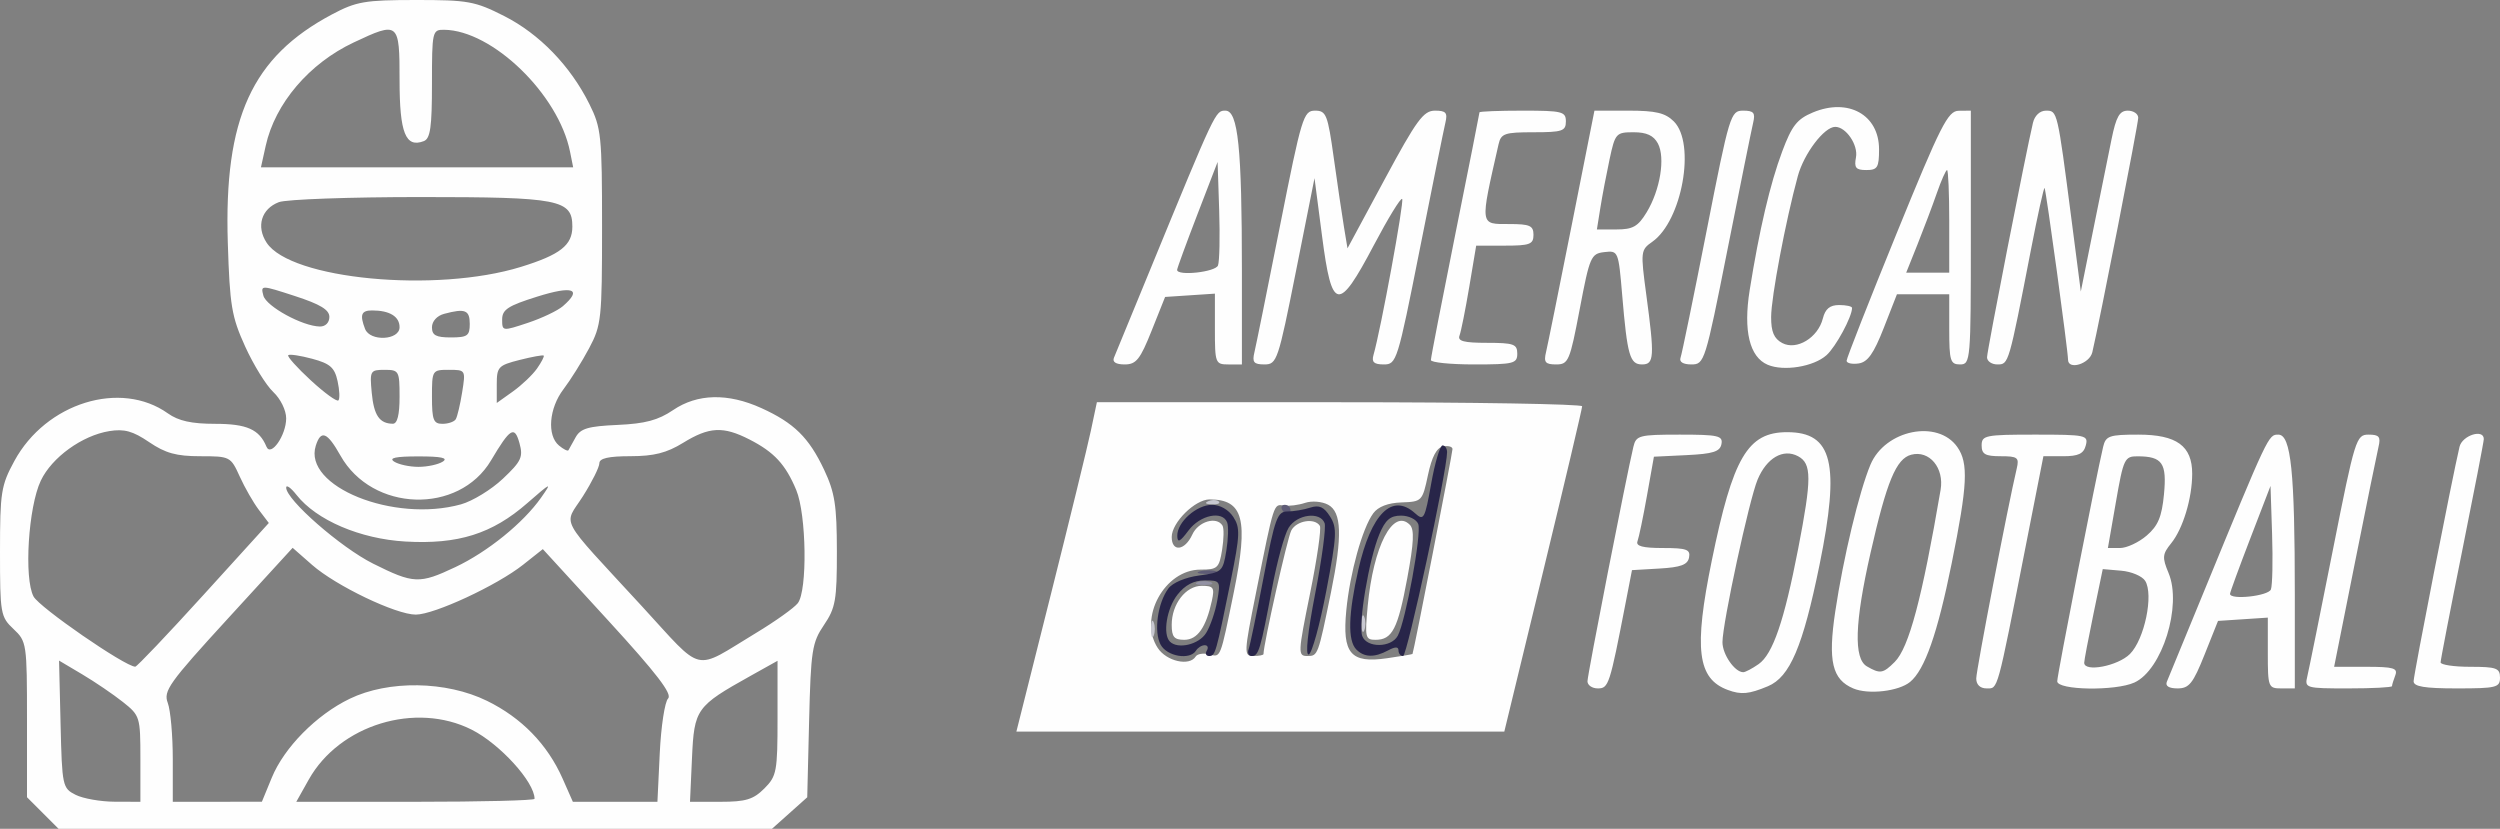 <?xml version="1.0" encoding="UTF-8" standalone="no"?>
<svg
   xmlns:dc="http://purl.org/dc/elements/1.1/"
   xmlns:cc="http://creativecommons.org/ns#"
   xmlns:rdf="http://www.w3.org/1999/02/22-rdf-syntax-ns#"
   xmlns:svg="http://www.w3.org/2000/svg"
   xmlns="http://www.w3.org/2000/svg"
   viewBox="0 0 463 153.493"
   height="153.493"
   width="463"
   version="1.1"
   id="svg3510">
  <rect x="0" y="0" width="463" height="153.493" fill="#808080" stroke="none"/>
  <defs
     id="defs3514" />
  <g
     transform="translate(0,-0.507)"
     id="g3536">
    <path
       id="path3546"
       d="M 7.923,151.077 5,148.154 5,133.751 C 5,119.681 4.942,119.294 2.5,117 0.104,114.749 0,114.154 0,102.711 0,91.665 0.2,90.403 2.668,85.868 8.523,75.111 22.339,70.833 31.093,77.066 33.055,78.463 35.481,79 39.833,79 c 5.883,0 8.182,1.023 9.515,4.232 C 50.164,85.197 53,81.12 53,77.983 53,76.495 51.956,74.367 50.601,73.095 49.281,71.855 46.941,68.064 45.4,64.67 42.895,59.154 42.554,57.117 42.189,45.453 41.466,22.389 46.645,11.05 61.5,3.167 65.991,0.784 67.569,0.513 77,0.507 86.666,0.501 87.965,0.736 93.356,3.467 99.901,6.783 105.64,12.71 109.156,19.784 111.353,24.205 111.5,25.627 111.5,42.5 c 0,17.068 -0.124,18.233 -2.394,22.5 -1.317,2.475 -3.454,5.892 -4.75,7.594 -2.683,3.524 -3.084,8.556 -0.832,10.426 0.838,0.696 1.626,1.088 1.75,0.872 0.124,-0.216 0.723,-1.293 1.33,-2.393 0.903,-1.635 2.322,-2.054 7.774,-2.296 5.103,-0.227 7.519,-0.873 10.285,-2.75 4.497,-3.052 10.139,-3.18 16.337,-0.37 6.048,2.742 8.813,5.458 11.623,11.416 1.989,4.218 2.359,6.582 2.368,15.11 0.009,9.034 -0.246,10.487 -2.392,13.65 -2.204,3.248 -2.43,4.707 -2.75,17.723 L 149.5,148.166 146.234,151.083 142.968,154 76.907,154 10.846,154 7.923,151.077 Z M 26,141.043 c 0,-7.782 -0.072,-8.014 -3.25,-10.535 -1.788,-1.418 -5.177,-3.721 -7.532,-5.119 l -4.282,-2.541 0.282,11.798 c 0.274,11.455 0.355,11.835 2.782,13.061 1.375,0.695 4.638,1.269 7.25,1.278 L 26,149 l 0,-7.957 z m 24.336,3.485 c 2.3,-5.594 8.26,-11.629 14.428,-14.61 7.185,-3.472 17.869,-3.311 25.423,0.385 6.408,3.135 11.203,8.064 14.004,14.396 l 1.902,4.301 7.831,0 7.831,0 0.431,-9.008 c 0.237,-4.955 0.932,-9.509 1.544,-10.122 0.818,-0.818 -2.113,-4.637 -11.043,-14.39 l -12.156,-13.276 -3.668,2.905 c -4.821,3.819 -16.461,9.224 -19.862,9.224 -3.666,0 -14.792,-5.333 -19.2,-9.204 l -3.605,-3.165 -12.026,13.14 C 31.276,127.004 30.229,128.473 31.071,130.687 31.582,132.031 32,136.701 32,141.065 l 0,7.935 8.25,-0.004 8.25,-0.004 1.836,-4.465 z M 99,148.45 c 0,-3.113 -6.42,-10.173 -11.645,-12.808 -10.363,-5.225 -24.477,-0.904 -30.169,9.235 L 54.872,149 76.936,149 C 89.071,149 99,148.753 99,148.45 Z m 42.545,-1.905 C 143.843,144.248 144,143.412 144,133.488 l 0,-10.603 -5.027,2.808 c -10.053,5.615 -10.404,6.108 -10.817,15.203 L 127.788,149 l 5.651,0 c 4.667,0 6.079,-0.428 8.106,-2.455 z M 37.688,110.682 49.783,97.364 47.938,94.932 C 46.924,93.594 45.329,90.812 44.395,88.75 42.725,85.063 42.601,85 37.08,85 32.673,85 30.637,84.438 27.62,82.387 24.606,80.34 23.012,79.899 20.247,80.347 15.203,81.166 9.598,85.22 7.554,89.528 5.243,94.399 4.418,107.616 6.215,110.981 c 1.079,2.021 16.884,12.932 18.831,13 0.301,0.011 5.989,-5.974 12.641,-13.299 z M 140,117.743 c 3.575,-2.158 7.062,-4.644 7.75,-5.525 1.807,-2.314 1.613,-16.414 -0.288,-20.964 -1.985,-4.75 -4.089,-7.022 -8.672,-9.361 -4.866,-2.484 -7.446,-2.351 -12.29,0.632 -3.03,1.866 -5.395,2.465 -9.75,2.469 -4.058,0.004 -5.75,0.389 -5.75,1.309 0,0.717 -1.373,3.469 -3.051,6.115 -3.566,5.623 -4.861,3.206 10.888,20.318 11.674,12.684 9.354,12.135 21.163,5.006 z M 84.349,105.528 c 5.964,-2.822 12.544,-8.15 15.841,-12.828 2.104,-2.986 1.934,-2.919 -2.547,0.996 C 91.144,99.375 84.831,101.363 75.088,100.799 66.695,100.313 58.596,96.845 54.908,92.156 53.859,90.822 53,90.22 53,90.818 c 0,2.244 10.108,11.08 16.099,14.074 7.505,3.75 8.574,3.795 15.25,0.636 z m 1.027,-11.616 c 2.132,-0.592 5.623,-2.727 7.757,-4.744 3.425,-3.238 3.785,-4.011 3.073,-6.589 C 95.297,79.293 94.494,79.779 90.95,85.759 84.971,95.848 68.933,95.343 63.054,84.882 60.602,80.519 59.436,80.051 58.484,83.049 56.094,90.582 72.908,97.375 85.377,93.912 Z M 82,86 c 1.06,-0.685 -0.261,-0.969 -4.5,-0.969 -4.239,0 -5.56,0.285 -4.5,0.969 0.825,0.533 2.85,0.969 4.5,0.969 1.65,0 3.675,-0.436 4.5,-0.969 z M 74,74 c 0,-4.799 -0.111,-5 -2.776,-5 -2.662,0 -2.76,0.175 -2.378,4.25 0.391,4.178 1.431,5.704 3.905,5.735 C 73.585,78.995 74,77.341 74,74 Z m 10.404,4.155 c 0.287,-0.465 0.821,-2.715 1.187,-5 C 86.252,69.026 86.236,69 83.128,69 80.041,69 80,69.066 80,74 c 0,4.283 0.278,5 1.941,5 1.068,0 2.176,-0.38 2.463,-0.845 z M 62.52,71.09 c -0.553,-2.516 -1.379,-3.244 -4.696,-4.137 -2.214,-0.596 -4.214,-0.895 -4.445,-0.664 -0.231,0.231 1.649,2.326 4.177,4.656 2.528,2.33 4.83,4.003 5.116,3.718 0.286,-0.286 0.217,-1.893 -0.151,-3.572 z m 36.939,-2.335 c 0.822,-1.174 1.378,-2.251 1.236,-2.394 -0.143,-0.143 -2.157,0.222 -4.477,0.811 C 92.284,68.171 92,68.475 92,71.69 l 0,3.446 2.982,-2.123 c 1.64,-1.168 3.655,-3.084 4.477,-4.258 z M 74,61.107 C 74,59.125 72.159,58 68.918,58 66.905,58 66.6,58.795 67.607,61.418 68.523,63.805 74,63.538 74,61.107 Z M 87,60.5 C 87,57.927 86.139,57.588 82.25,58.63 80.927,58.985 80,60.009 80,61.117 80,62.602 80.739,63 83.5,63 86.567,63 87,62.69 87,60.5 Z m 17.25,-3.293 c 3.665,-3.177 1.874,-3.844 -4.75,-1.769 -5.416,1.697 -6.5,2.403 -6.5,4.238 0,2.182 0.044,2.188 4.75,0.625 2.612,-0.868 5.537,-2.26 6.5,-3.094 z M 61,59.204 C 61,57.88 59.323,56.863 54.628,55.336 48.317,53.284 48.261,53.283 48.775,55.247 49.299,57.253 56.034,60.938 59.25,60.978 60.275,60.991 61,60.256 61,59.204 Z M 96.469,49.937 C 103.737,47.692 106,45.923 106,42.485 106,37.468 103.599,37 77.843,37 64.801,37 53.014,37.424 51.651,37.943 c -3.251,1.236 -4.24,4.508 -2.271,7.513 4.449,6.79 31.331,9.348 47.09,4.481 z M 105.57,28.599 C 103.446,17.981 91.184,6.109 82.25,6.022 80.065,6.001 80,6.289 80,16.031 80,24.063 79.698,26.178 78.487,26.643 75.116,27.937 74,25.134 74,15.378 74,4.561 73.854,4.44 65.5,8.374 57.26,12.254 50.948,19.665 49.212,27.5 l -0.887,4 28.913,0 28.913,0 -0.58,-2.901 z M 194.581,110.75 c 3.49,-13.887 6.844,-27.613 7.453,-30.5 l 1.108,-5.25 44.929,0 c 24.711,0 44.934,0.338 44.941,0.75 0.006,0.412 -3.234,14.137 -7.201,30.5 l -7.213,29.75 -45.182,0 -45.182,0 6.346,-25.25 z m 26.861,11.344 c 0.308,-0.498 1.439,-0.676 2.514,-0.395 2.14,0.56 2.009,0.893 4.547,-11.514 C 231.257,96.724 230.286,93 224.02,93 221.326,93 217,97.285 217,99.955 c 0,2.85 2.445,2.559 3.818,-0.455 1.103,-2.421 4.492,-3.426 5.585,-1.656 0.287,0.464 0.255,2.489 -0.072,4.5 -0.548,3.379 -0.853,3.656 -4.008,3.656 -6.638,0 -11.535,8.977 -7.913,14.504 1.628,2.484 5.883,3.446 7.031,1.589 z M 217,116.223 C 217,112.374 219.605,109 222.576,109 c 2.164,0 2.39,0.333 1.865,2.75 -1.082,4.985 -2.678,7.25 -5.11,7.25 C 217.449,119 217,118.465 217,116.223 Z m 44.594,5.399 c 0.203,-0.264 7.408,-37.174 7.407,-37.945 -3.4e-4,-0.453 -0.786,-0.672 -1.746,-0.487 -1.193,0.23 -2.078,1.904 -2.795,5.284 -1.03,4.857 -1.12,4.95 -4.904,5.081 -2.51,0.087 -4.336,0.792 -5.235,2.022 -2.02,2.763 -4.318,11.044 -4.988,17.976 -0.772,7.994 0.797,9.84 7.533,8.863 2.549,-0.37 4.677,-0.727 4.728,-0.794 z m -8.297,-8.872 c 1.042,-11.113 4.693,-18.16 7.799,-15.054 0.868,0.868 0.753,3.295 -0.466,9.868 -1.751,9.437 -2.782,11.437 -5.896,11.437 -1.876,0 -1.98,-0.451 -1.436,-6.25 z M 234,121.639 c 0,-1.815 4.435,-21.547 5.145,-22.889 0.971,-1.837 4.345,-2.384 5.288,-0.858 0.303,0.49 -0.51,6.115 -1.807,12.5 C 240.37,121.496 240.348,122 242.115,122 c 1.962,0 1.981,-0.051 4.388,-11.815 2.129,-10.403 1.98,-14.856 -0.541,-16.205 -1.131,-0.605 -3.022,-0.758 -4.25,-0.344 -1.217,0.411 -2.985,0.635 -3.929,0.498 C 235.856,93.855 235.991,93.436 232.622,110.25 230.358,121.545 230.34,122 232.134,122 233.16,122 234,121.838 234,121.639 Z m 86,6.651 c -5.642,-2.075 -6.328,-7.575 -2.984,-23.93 3.916,-19.153 6.649,-23.815 13.96,-23.815 8.424,0 9.832,5.766 5.999,24.576 -3.082,15.125 -5.483,20.775 -9.551,22.474 -3.524,1.472 -4.947,1.606 -7.424,0.695 z m 5.697,-4.791 c 2.627,-1.84 4.726,-7.959 7.321,-21.349 C 335.549,89.098 335.546,86.362 333,85 c -2.747,-1.47 -5.811,0.303 -7.496,4.337 C 323.941,93.076 319,115.951 319,119.444 c 0,2.265 2.28,5.556 3.849,5.556 0.388,0 1.67,-0.675 2.848,-1.501 z m 17.545,4.513 c -3.935,-1.662 -4.731,-5.058 -3.348,-14.283 1.488,-9.923 4.417,-22.144 6.505,-27.142 2.707,-6.478 12.468,-8.47 16.1,-3.285 2.088,2.981 1.891,7.021 -1.049,21.542 -2.638,13.027 -4.982,19.713 -7.698,21.955 -2.112,1.743 -7.723,2.391 -10.51,1.214 z m 7.658,-4.912 c 2.631,-2.631 5.051,-11.704 8.499,-31.871 0.696,-4.068 -2.077,-7.388 -5.437,-6.509 -2.792,0.73 -4.536,4.942 -7.551,18.233 -2.924,12.888 -3.133,19.527 -0.661,20.967 2.446,1.424 2.993,1.337 5.15,-0.82 z M 294,126.679 c 0,-1.184 7.184,-37.875 8.504,-43.429 0.499,-2.103 1.061,-2.25 8.589,-2.25 7.131,0 8.016,0.201 7.721,1.75 -0.266,1.398 -1.559,1.809 -6.421,2.044 l -6.088,0.294 -1.284,7.206 c -0.706,3.963 -1.498,7.769 -1.759,8.456 -0.342,0.9 0.974,1.25 4.705,1.25 4.394,0 5.13,0.266 4.848,1.75 -0.256,1.346 -1.515,1.819 -5.453,2.048 l -5.12,0.298 -1.203,6.202 C 298.112,127.394 297.914,128 295.917,128 294.863,128 294,127.406 294,126.679 Z m 72,-0.51 C 366,124.613 371.897,94.032 373.505,87.25 373.981,85.242 373.66,85 370.519,85 367.667,85 367,84.621 367,83 c 0,-1.865 0.667,-2 9.906,-2 9.414,0 9.88,0.099 9.383,2 -0.403,1.541 -1.364,2 -4.187,2 l -3.664,0 -3.296,16.75 C 369.778,129.015 370.057,128 367.917,128 366.726,128 366,127.307 366,126.169 Z m 15,0.51 c 0,-1.184 7.184,-37.875 8.504,-43.429 0.481,-2.023 1.138,-2.25 6.515,-2.25 7.108,0 9.984,2.09 9.975,7.25 -0.008,4.545 -1.709,10.176 -3.887,12.865 -1.642,2.027 -1.695,2.628 -0.489,5.515 2.526,6.046 -1.186,17.94 -6.331,20.284 C 391.774,128.516 381,128.338 381,126.679 Z m 13.465,-5.054 c 2.694,-2.694 4.422,-10.988 2.822,-13.544 -0.545,-0.87 -2.535,-1.716 -4.424,-1.879 l -3.434,-0.298 -1.72,8.298 c -0.946,4.564 -1.718,8.635 -1.715,9.048 0.011,1.802 6.238,0.608 8.47,-1.624 z m 3.107,-21.934 c 2.097,-1.804 2.795,-3.467 3.193,-7.606 0.558,-5.812 -0.285,-7.043 -4.843,-7.07 -2.453,-0.015 -2.648,0.393 -4.059,8.485 l -1.482,8.5 2.254,0 c 1.239,0 3.462,-1.039 4.938,-2.309 z M 401.307,126.75 c 0.287,-0.688 3.294,-8 6.683,-16.25 C 420.175,80.837 420.098,81 421.951,81 424.294,81 425,87.866 425,110.647 L 425,128 l -2.5,0 c -2.412,0 -2.5,-0.23 -2.5,-6.555 l 0,-6.555 -4.611,0.305 -4.611,0.305 -2.495,6.25 c -2.13,5.336 -2.861,6.25 -4.996,6.25 -1.612,0 -2.316,-0.444 -1.98,-1.25 z m 19.265,-17.079 c 0.281,-0.731 0.379,-5.344 0.219,-10.25 L 420.5,90.5 l -3.75,9.739 c -2.062,5.357 -3.75,9.969 -3.75,10.25 0,1.178 7.101,0.411 7.573,-0.818 z m 6.746,16.079 c 0.295,-1.238 2.434,-11.812 4.754,-23.5 4.072,-20.514 4.3,-21.25 6.592,-21.25 1.954,0 2.279,0.398 1.839,2.25 -0.294,1.238 -2.265,10.912 -4.379,21.5 l -3.844,19.25 5.967,0 c 5.03,0 5.872,0.248 5.36,1.582 -0.334,0.87 -0.607,1.77 -0.607,2 0,0.23 -3.649,0.418 -8.108,0.418 -7.901,0 -8.095,-0.058 -7.573,-2.25 z M 447,126.679 C 447,125.496 454.184,88.804 455.504,83.25 456.006,81.136 460,79.866 460,81.821 c 0,0.451 -1.8,9.757 -4,20.679 -2.2,10.922 -4,20.228 -4,20.679 0,0.451 2.475,0.821 5.5,0.821 4.833,0 5.5,0.242 5.5,2 0,1.833 -0.667,2 -8,2 -5.962,0 -8,-0.337 -8,-1.321 z M 327.375,68.062 c -3.361,-1.431 -4.536,-6.296 -3.336,-13.809 1.785,-11.174 3.786,-19.712 6.019,-25.679 1.794,-4.796 2.752,-6.014 5.691,-7.242 C 342.303,18.593 348,21.767 348,28.155 348,31.529 347.711,32 345.639,32 343.702,32 343.358,31.579 343.725,29.658 344.165,27.359 341.884,24 339.883,24 c -2.039,0 -5.792,4.946 -6.931,9.135 -2.262,8.316 -4.926,22.382 -4.939,26.08 -0.01,2.74 0.529,4.005 2.054,4.821 2.659,1.423 6.629,-0.977 7.525,-4.549 C 338.04,57.705 338.895,57 340.608,57 341.924,57 343,57.239 343,57.532 c 0,1.654 -3.013,7.225 -4.738,8.761 -2.398,2.135 -7.92,3.032 -10.887,1.769 z M 206.307,66.75 c 0.287,-0.688 3.294,-8 6.683,-16.25 C 225.175,20.837 225.098,21 226.951,21 229.294,21 230,27.866 230,50.647 L 230,68 l -2.5,0 c -2.412,0 -2.5,-0.23 -2.5,-6.555 l 0,-6.555 -4.611,0.305 -4.611,0.305 -2.495,6.25 c -2.13,5.336 -2.861,6.25 -4.996,6.25 -1.612,0 -2.316,-0.444 -1.98,-1.25 z m 19.265,-17.079 c 0.281,-0.731 0.379,-5.344 0.219,-10.25 L 225.5,30.5 l -3.75,9.739 c -2.062,5.357 -3.75,9.969 -3.75,10.25 0,1.178 7.101,0.411 7.573,-0.818 z M 232.319,65.75 c 0.295,-1.238 2.434,-11.812 4.754,-23.5 3.995,-20.126 4.337,-21.25 6.469,-21.25 2.071,0 2.349,0.702 3.472,8.75 0.671,4.812 1.518,10.55 1.881,12.75 l 0.661,4 6.868,-12.75 C 262.361,22.727 263.625,21 265.754,21 c 2.046,0 2.372,0.381 1.927,2.25 -0.295,1.238 -2.434,11.812 -4.754,23.5 -4.1,20.657 -4.286,21.25 -6.64,21.25 -1.832,0 -2.299,-0.426 -1.918,-1.75 1.358,-4.711 5.727,-28.487 5.311,-28.903 -0.262,-0.262 -2.627,3.603 -5.256,8.588 C 247.849,58.407 246.663,58.198 244.847,44.25 l -1.399,-10.75 -3.437,17.25 c -3.303,16.577 -3.53,17.25 -5.833,17.25 -1.977,0 -2.302,-0.394 -1.86,-2.25 z M 265,67.187 C 265,66.74 267.025,56.306 269.5,44 271.975,31.694 274,21.485 274,21.313 274,21.141 277.6,21 282,21 c 7.333,0 8,0.167 8,2 0,1.777 -0.667,2 -5.981,2 -5.384,0 -6.032,0.224 -6.492,2.25 C 274.07,42.475 274.006,42 279.5,42 c 3.833,0 4.5,0.296 4.5,2 0,1.749 -0.667,2 -5.305,2 l -5.305,0 -1.287,7.657 c -0.708,4.211 -1.519,8.261 -1.802,9 C 269.908,63.683 271.111,64 275.393,64 280.333,64 281,64.238 281,66 c 0,1.833 -0.667,2 -8,2 -4.4,0 -8,-0.366 -8,-0.813 z M 286.319,65.75 c 0.295,-1.238 2.434,-11.812 4.754,-23.5 l 4.218,-21.25 6.355,0 c 5.021,0 6.774,0.42 8.355,2 4.091,4.091 1.518,18.422 -4.001,22.288 -2.15,1.506 -2.183,1.802 -1.108,9.792 C 306.446,66.63 306.363,68 304.108,68 c -2.258,0 -2.733,-1.655 -3.674,-12.804 -0.694,-8.209 -0.731,-8.3 -3.311,-8 -2.474,0.288 -2.71,0.835 -4.557,10.554 -1.831,9.636 -2.093,10.25 -4.366,10.25 -1.999,0 -2.325,-0.389 -1.882,-2.25 z m 18.636,-25.916 c 2.514,-4.134 3.493,-10.128 2.085,-12.759 C 306.252,25.603 304.947,25 302.548,25 c -3.247,0 -3.425,0.199 -4.449,4.977 -0.587,2.737 -1.357,6.787 -1.711,9 L 295.744,43 l 3.643,0 c 3.018,0 3.973,-0.543 5.568,-3.166 z M 311.238,66.75 c 0.249,-0.688 2.421,-11.262 4.828,-23.5 4.241,-21.564 4.45,-22.25 6.763,-22.25 1.968,0 2.293,0.395 1.852,2.25 -0.295,1.238 -2.434,11.812 -4.754,23.5 -4.123,20.77 -4.274,21.25 -6.68,21.25 -1.544,0 -2.293,-0.466 -2.01,-1.25 z m 30.752,0.57 c -0.005,-0.451 4.157,-11.048 9.25,-23.548 8.195,-20.115 9.518,-22.731 11.51,-22.75 L 365,21 l 0,23.5 c 0,22.833 -0.057,23.5 -2,23.5 -1.795,0 -2,-0.667 -2,-6.5 l 0,-6.5 -4.842,0 -4.842,0 -2.445,6.25 c -1.857,4.748 -2.977,6.327 -4.658,6.57 -1.217,0.176 -2.217,-0.049 -2.222,-0.5 z M 361,41.5 c 0,-5.225 -0.183,-9.5 -0.406,-9.5 -0.223,0 -1.071,1.913 -1.885,4.25 -0.813,2.337 -2.424,6.612 -3.579,9.5 l -2.101,5.25 3.985,0 3.985,0 0,-9.5 z m 7,25.179 c 0,-1.184 7.184,-37.875 8.504,-43.429 0.318,-1.34 1.29,-2.25 2.404,-2.25 2.127,0 2.118,-0.038 4.711,20 l 1.747,13.5 2.313,-11.5 c 1.272,-6.325 2.797,-13.863 3.388,-16.75 0.849,-4.148 1.48,-5.25 3.004,-5.25 1.061,0 1.929,0.594 1.929,1.321 0,1.184 -7.184,37.875 -8.504,43.429 C 386.985,67.905 383,69.116 383,67.116 c 0,-1.632 -4.087,-31.537 -4.346,-31.795 -0.14,-0.14 -1.278,5.017 -2.529,11.462 C 372.002,68.033 372.012,68 369.917,68 368.863,68 368,67.406 368,66.679 Z"
       style="fill:#fefefe" />
    <path
       id="path3544"
       d="m 213.158,117 c 0,-1.375 0.227,-1.938 0.504,-1.25 0.277,0.688 0.277,1.812 0,2.5 -0.277,0.688 -0.504,0.125 -0.504,-1.25 z m 39,-1 c 0,-1.375 0.227,-1.938 0.504,-1.25 0.277,0.688 0.277,1.812 0,2.5 -0.277,0.688 -0.504,0.125 -0.504,-1.25 z M 223.812,93.317 c 0.722,-0.289 1.584,-0.253 1.917,0.079 0.332,0.332 -0.258,0.569 -1.312,0.525 -1.165,-0.048 -1.402,-0.285 -0.604,-0.604 z"
       style="fill:#c8c8d1" />
    <path
       id="path3542"
       d="m 221.75,108.338 c 0.688,-0.277 1.812,-0.277 2.5,0 0.688,0.277 0.125,0.504 -1.25,0.504 -1.375,0 -1.938,-0.227 -1.25,-0.504 z"
       style="fill:#9392a4" />
    <path
       id="path3540"
       d="m 222.269,106.307 c 0.973,-0.254 2.323,-0.237 3,0.037 0.677,0.274 -0.119,0.481 -1.769,0.461 -1.65,-0.02 -2.204,-0.244 -1.231,-0.498 z M 237.5,95 c -0.34,-0.55 -0.141,-1 0.441,-1 0.582,0 1.059,0.45 1.059,1 0,0.55 -0.198,1 -0.441,1 -0.243,0 -0.719,-0.45 -1.059,-1 z"
       style="fill:#5e5b76" />
    <path
       id="path3538"
       d="m 214.944,119.895 c -1.285,-2.401 -0.562,-7.667 1.425,-10.385 0.786,-1.075 3.16,-2.081 5.721,-2.424 4.195,-0.562 4.404,-0.753 5.024,-4.567 0.356,-2.189 0.427,-4.552 0.159,-5.25 -0.866,-2.256 -5.01,-1.398 -7.158,1.481 -1.589,2.13 -2.059,2.355 -2.083,1 -0.046,-2.531 3.563,-5.75 6.445,-5.75 1.47,0 3.069,0.914 3.934,2.25 1.29,1.992 1.236,3.341 -0.468,11.75 -2.754,13.59 -2.872,14 -4.021,14 -0.572,0 -0.762,-0.45 -0.422,-1 0.34,-0.55 0.168,-1 -0.382,-1 -0.55,0 -1.278,0.45 -1.618,1 -1.117,1.807 -5.382,1.088 -6.556,-1.105 z m 8.421,-2.145 c 0.776,-1.238 1.707,-3.938 2.068,-6 0.638,-3.64 0.57,-3.75 -2.315,-3.75 -2.02,0 -3.637,0.844 -5.045,2.635 -2.002,2.546 -2.775,7.329 -1.406,8.698 1.472,1.472 5.358,0.553 6.698,-1.583 z m 7.882,3 c 0.253,-0.688 1.505,-6.71 2.782,-13.383 2.078,-10.865 2.538,-12.134 4.396,-12.137 1.141,-0.002 3.05,-0.322 4.24,-0.711 1.641,-0.536 2.526,-0.14 3.655,1.637 1.337,2.105 1.267,3.513 -0.687,13.769 -1.197,6.283 -2.659,11.585 -3.249,11.781 -0.665,0.222 -0.211,-4.067 1.195,-11.293 1.247,-6.408 2.028,-12.272 1.737,-13.031 -0.842,-2.193 -5.111,-1.637 -6.664,0.869 -0.767,1.238 -2.153,6.3 -3.081,11.25 -2.128,11.356 -2.47,12.5 -3.745,12.5 -0.572,0 -0.832,-0.562 -0.579,-1.25 z M 251.2,120.8 c -1.63,-1.63 -1.507,-6.553 0.37,-14.806 2.361,-10.383 6.266,-14.262 10.5,-10.431 1.613,1.459 1.81,1.096 2.989,-5.5 C 265.752,86.178 266.698,83 267.16,83 c 0.462,0 0.84,0.562 0.84,1.25 0.002,3.419 -7.406,37.75 -8.145,37.75 C 259.385,122 259,121.534 259,120.965 c 0,-0.714 -0.601,-0.714 -1.934,0 -2.542,1.36 -4.393,1.308 -5.866,-0.165 z m 7.665,-2.55 c 1.48,-2.769 4.451,-18.983 3.793,-20.699 C 262.331,96.698 260.901,96 259.48,96 c -2,0 -2.908,0.78 -4.027,3.458 -1.928,4.614 -3.963,16.771 -3.158,18.868 0.849,2.212 5.375,2.16 6.57,-0.076 z"
       style="fill:#282549" />
  </g>
</svg>

